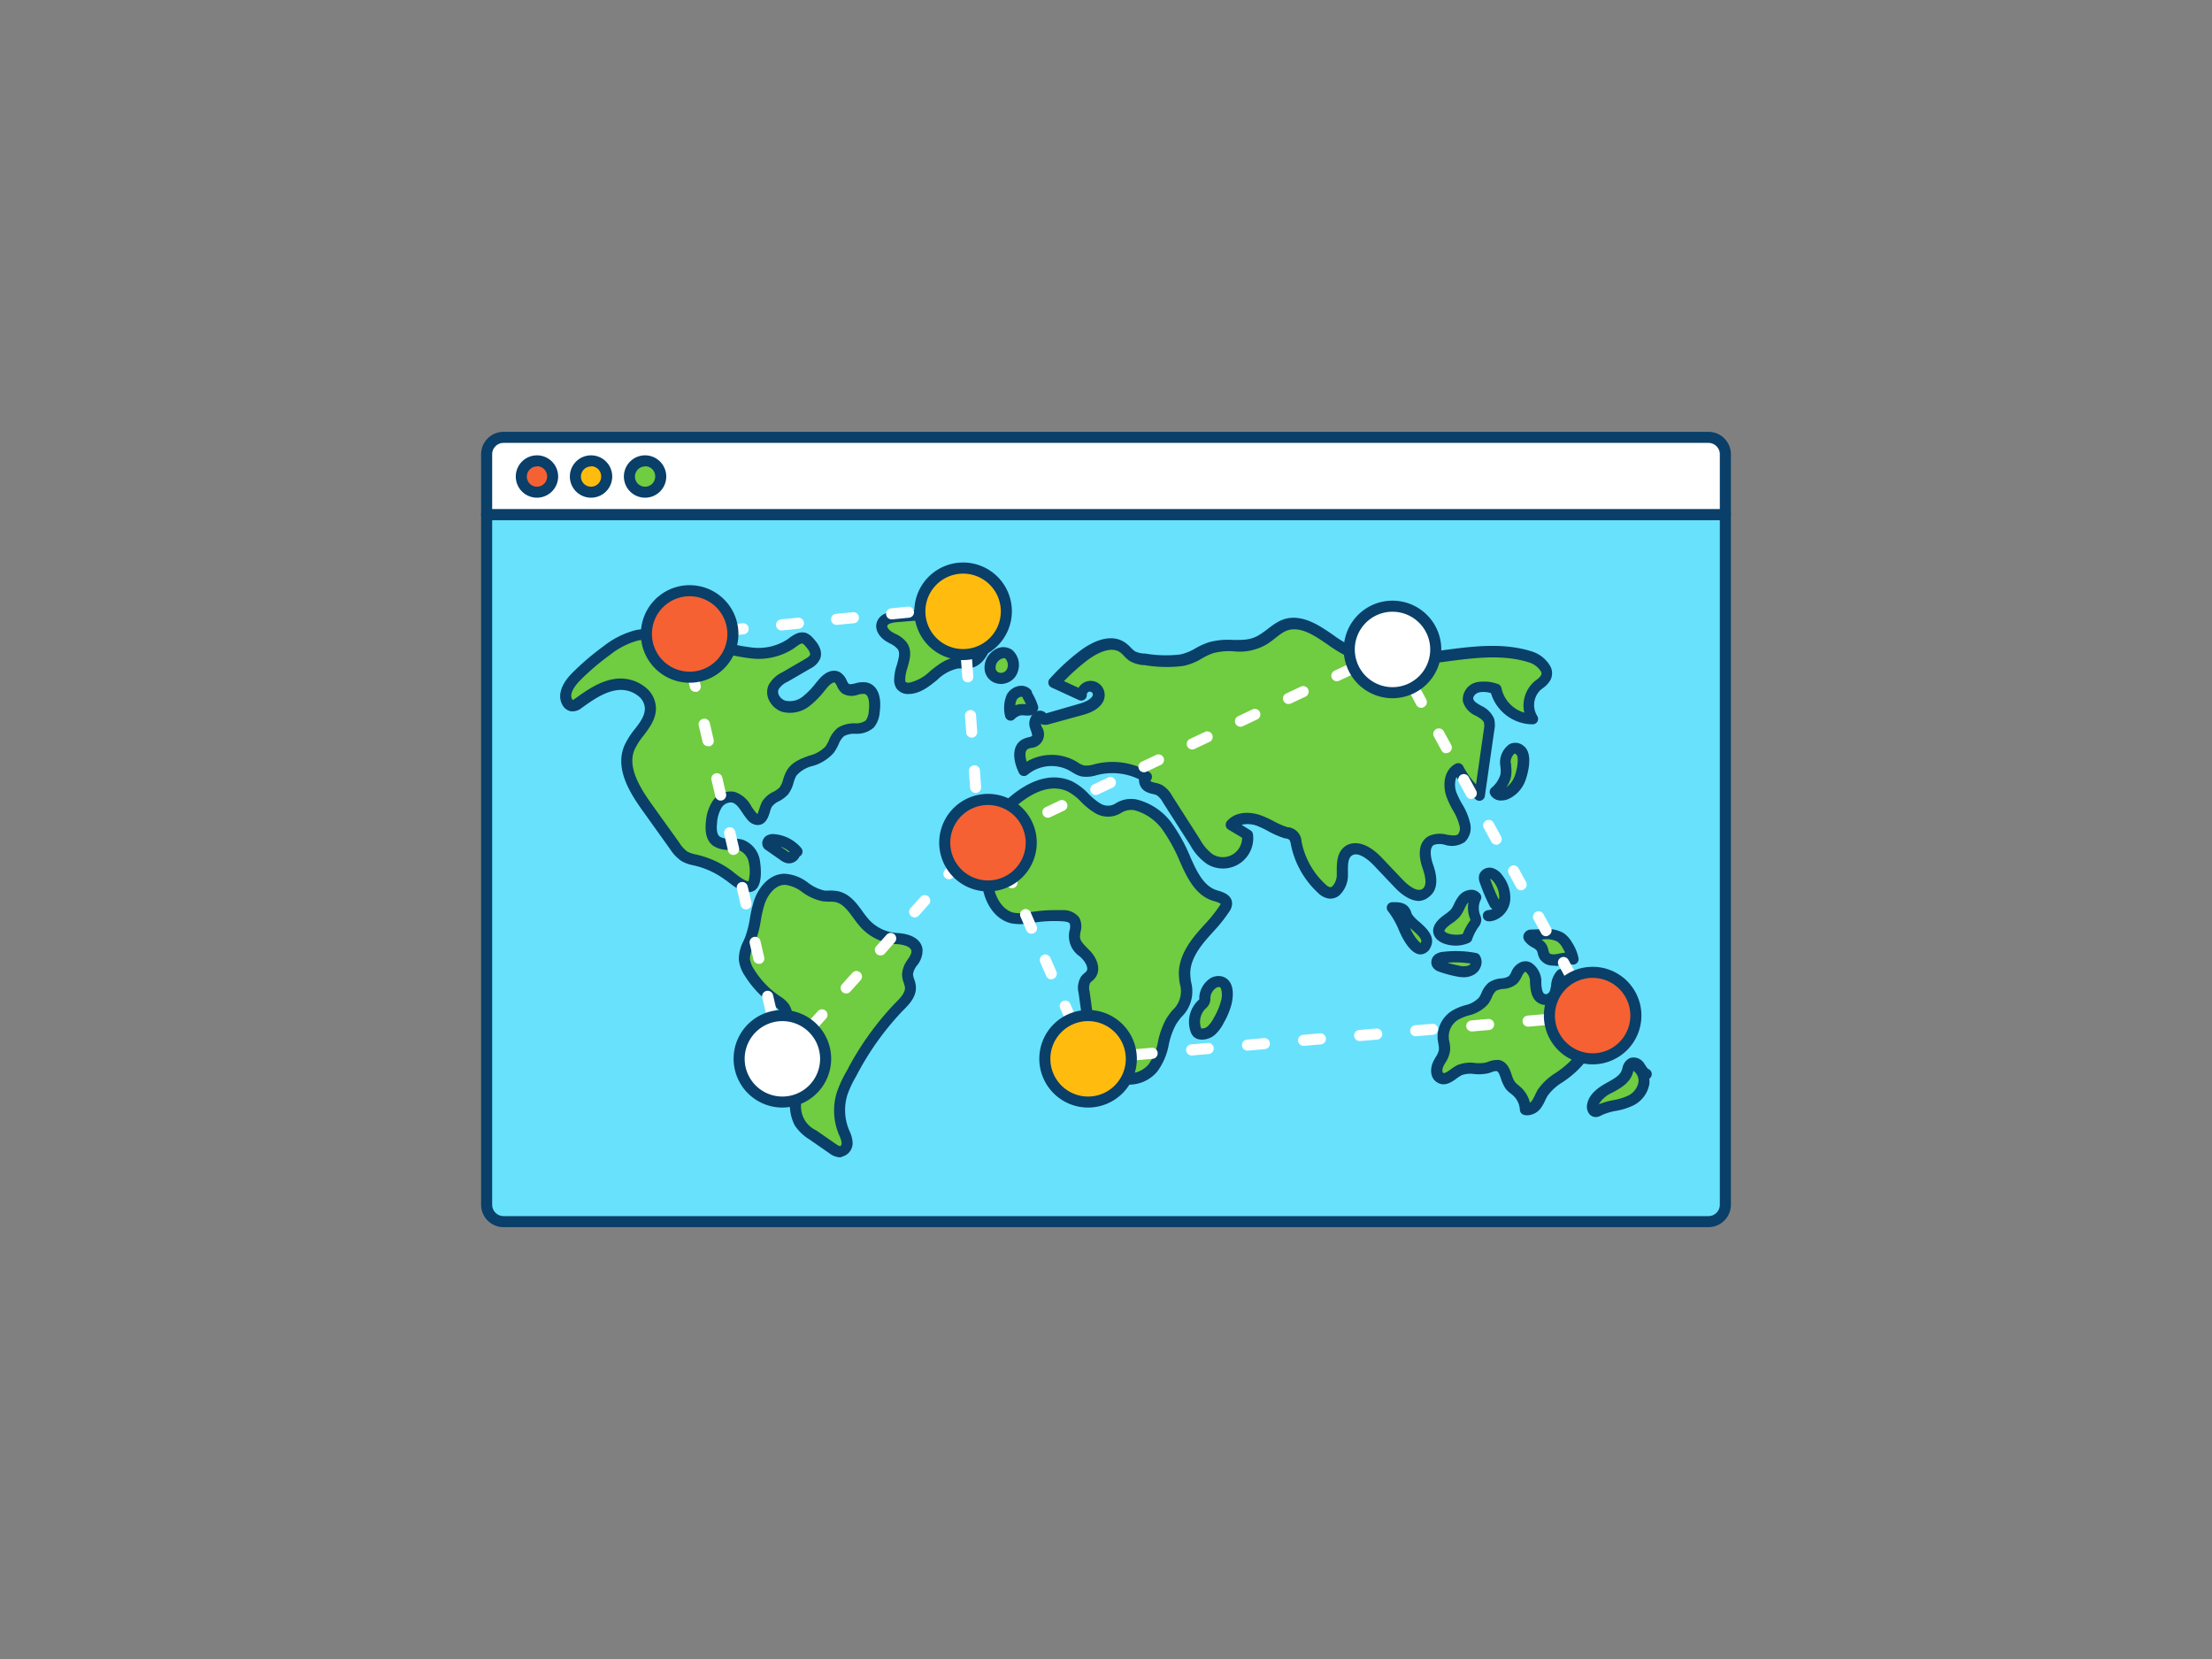 <svg xmlns="http://www.w3.org/2000/svg" viewBox="0 0 400 300"><rect x="0" y="0" width="400" height="300" fill="#808080" stroke="none"/><g id="_132_world_connection_outline" data-name="#132_world_connection_outline"><path d="M88,93.05H312a0,0,0,0,1,0,0v124.8a3.05,3.05,0,0,1-3.05,3.05H91.06A3.05,3.05,0,0,1,88,217.85V93.05A0,0,0,0,1,88,93.05Z" fill="#68e1fd"/><path d="M308.94,221.91H91.06A4.06,4.06,0,0,1,87,217.85V93.05a1,1,0,0,1,1-1H312a1,1,0,0,1,1,1v124.8A4.06,4.06,0,0,1,308.94,221.91ZM89,94.05v123.8a2.06,2.06,0,0,0,2.06,2.06H308.94a2.06,2.06,0,0,0,2.06-2.06V94.05Z" fill="#093f68"/><path d="M91.06,79.09H308.94A3.05,3.05,0,0,1,312,82.15v10.9a0,0,0,0,1,0,0H88a0,0,0,0,1,0,0V82.15A3.05,3.05,0,0,1,91.06,79.09Z" fill="#fff"/><path d="M312,94.05H88a1,1,0,0,1-1-1V82.15a4.06,4.06,0,0,1,4.06-4.06H308.94A4.06,4.06,0,0,1,313,82.15v10.9A1,1,0,0,1,312,94.05Zm-223-2H311v-9.9a2.06,2.06,0,0,0-2.06-2.06H91.06A2.06,2.06,0,0,0,89,82.15Z" fill="#093f68"/><path d="M162.32,169.78c1.47.1,3.29.58,3.53,2,.26,1.61-1.73,2.83-1.73,4.46a21.21,21.21,0,0,0,.51,2.2c.16,1.5-1.09,2.73-2.16,3.8a52.54,52.54,0,0,0-8.51,12,19.36,19.36,0,0,0-1.67,3.61,10.24,10.24,0,0,0,.28,6.82,6.58,6.58,0,0,1,.62,2,1.54,1.54,0,0,1-1,1.63,2.18,2.18,0,0,1-1.67-.57l-3.5-2.43a5.68,5.68,0,0,1-3.17-5.38l-1.45-15.49a4.69,4.69,0,0,0-.55-2.14,5.42,5.42,0,0,0-1.57-1.36,17,17,0,0,1-4.74-5,5.32,5.32,0,0,1-.94-2.51c-.07-1.3.66-2.5,1.13-3.72.8-2.07.86-4.36,1.56-6.47s2.39-4.19,4.61-4.21c2.59,0,4.48,2.68,7,3,.75.11,1.53,0,2.28.14,2.52.47,3.65,3.22,5.24,4.92A8.42,8.42,0,0,0,162.32,169.78Z" fill="#70cc40"/><path d="M151.92,209.29a3.51,3.51,0,0,1-2-.78l-3.5-2.43a8.52,8.52,0,0,1-2.74-2.63,8.38,8.38,0,0,1-.85-3.47l-1.45-15.5a4,4,0,0,0-.4-1.69,4.14,4.14,0,0,0-1.09-.94l-.2-.13a17.93,17.93,0,0,1-5-5.27,6.28,6.28,0,0,1-1.09-3,7.27,7.27,0,0,1,.84-3.27c.13-.29.25-.57.36-.85a18.62,18.62,0,0,0,.81-3.29,24.63,24.63,0,0,1,.73-3.15c.75-2.24,2.65-4.87,5.55-4.89a7.64,7.64,0,0,1,4.3,1.68,7.74,7.74,0,0,0,2.89,1.36,8.7,8.7,0,0,0,.93,0,7.48,7.48,0,0,1,1.39.09c2.2.41,3.46,2.15,4.57,3.68a17.86,17.86,0,0,0,1.22,1.55,7.52,7.52,0,0,0,5.19,2.37h0c2.55.16,4.17,1.2,4.44,2.86a4.26,4.26,0,0,1-1,3,3.35,3.35,0,0,0-.72,1.57,2.89,2.89,0,0,0,.21.89,5.85,5.85,0,0,1,.3,1.2c.2,2-1.26,3.43-2.44,4.6a51.17,51.17,0,0,0-8.35,11.77,18.3,18.3,0,0,0-1.6,3.41,9.4,9.4,0,0,0,.25,6.15l.15.35a5.65,5.65,0,0,1,.55,1.93,2.52,2.52,0,0,1-1.76,2.66A2.22,2.22,0,0,1,151.92,209.29Zm-10-49.28h0c-1.73,0-3.09,1.78-3.67,3.52a21.25,21.25,0,0,0-.66,2.88,20.2,20.2,0,0,1-.91,3.64c-.12.32-.26.63-.4.94a5.83,5.83,0,0,0-.68,2.37,4.59,4.59,0,0,0,.8,2,15.92,15.92,0,0,0,4.46,4.68l.19.13a5.65,5.65,0,0,1,1.65,1.5,5.48,5.48,0,0,1,.71,2.59l1.45,15.5a4.73,4.73,0,0,0,2.74,4.65l3.5,2.43c.16.11.66.46.86.42a.68.68,0,0,0,.23-.6,4.07,4.07,0,0,0-.39-1.27l-.16-.38a11.2,11.2,0,0,1-.31-7.49,20.72,20.72,0,0,1,1.76-3.8,53.39,53.39,0,0,1,8.67-12.2c.94-.93,2-2,1.88-3a5.12,5.12,0,0,0-.21-.78,4.61,4.61,0,0,1-.31-1.52,4.89,4.89,0,0,1,1-2.67c.41-.63.77-1.16.69-1.62-.13-.77-1.48-1.13-2.6-1.2h0a9.43,9.43,0,0,1-6.52-3,17.64,17.64,0,0,1-1.37-1.73c-1-1.35-1.91-2.63-3.32-2.89a5.82,5.82,0,0,0-1.05-.06,10,10,0,0,1-1.19-.07,9.31,9.31,0,0,1-3.69-1.66A6.33,6.33,0,0,0,141.94,160Z" fill="#093f68"/><path d="M136.42,155.88a3.91,3.91,0,0,0-2.4-3.08c-1.47-.47-3.28.24-4.49-.71-1-.76-1-2.18-.89-3.4a6.84,6.84,0,0,1,1-3.22,3,3,0,0,1,2.92-1.33c1.58.35,2.26,2.17,3.31,3.39a1.55,1.55,0,0,0,1,.64c1.17,0,1.18-1.74,1.75-2.76s2.2-1.41,3.05-2.4.82-2.25,1.45-3.26c1.44-2.31,5.18-2,6.86-4.14.8-1,1-2.51,2.09-3.25,1.51-1.05,3.92-.09,5.19-1.41a3.85,3.85,0,0,0,.81-2.25c.22-1.64.07-3.86-1.54-4.22-1.21-.28-2.62.79-3.63.07-.7-.49-.77-1.59-1.5-2-.89-.51-1.94.31-2.61,1.09a18.74,18.74,0,0,1-3,3.17,4.72,4.72,0,0,1-4.11.94,2.74,2.74,0,0,1-1.86-3.41,4.39,4.39,0,0,1,2-1.89l4.13-2.4a2.74,2.74,0,0,0,1.34-1.26c.36-1-.38-1.93-1.06-2.68a2.36,2.36,0,0,0-.86-.68c-.86-.32-1.71.41-2.44,1a10.56,10.56,0,0,1-7.31,1.65,48.13,48.13,0,0,1-7.46-1.68,57.92,57.92,0,0,0-8-1.5,15.25,15.25,0,0,0-5,0,15.11,15.11,0,0,0-5.48,2.77,45.82,45.82,0,0,0-5.51,4.71c-1.25,1.24-2.49,3.09-1.61,4.61a1.26,1.26,0,0,0,.79.64,1.77,1.77,0,0,0,1.23-.46c2.18-1.56,4.5-3.18,7.18-3.41s5.71,1.56,5.8,4.24-2.81,4.73-3.84,7.34c-1.41,3.59.94,7.45,3.18,10.58L122,153a6.58,6.58,0,0,0,1.77,1.87,8.07,8.07,0,0,0,2.21.72,15.86,15.86,0,0,1,5.59,2.59c.82.6,3,2.64,4.18,2.09S136.58,156.78,136.42,155.88Z" fill="#70cc40"/><path d="M135.33,161.32c-1.34,0-2.82-1.18-3.86-2L131,159a15.07,15.07,0,0,0-5.23-2.43l-.36-.09a6.94,6.94,0,0,1-2.14-.75,7.4,7.4,0,0,1-2.06-2.13l-5.07-7.09c-2.5-3.49-4.85-7.59-3.3-11.52a13.53,13.53,0,0,1,1.93-3.11c1-1.28,1.88-2.49,1.84-3.83a3,3,0,0,0-1.06-2.09,5.1,5.1,0,0,0-3.66-1.19c-2.45.21-4.7,1.81-6.68,3.23a2.63,2.63,0,0,1-2,.62,2.2,2.2,0,0,1-1.49-1.12c-.94-1.63-.3-3.75,1.77-5.82a47.81,47.81,0,0,1,5.63-4.81,15.84,15.84,0,0,1,5.86-2.93,16.12,16.12,0,0,1,5.32-.06,61.22,61.22,0,0,1,8.19,1.53c.56.14,1.12.3,1.67.45a33.28,33.28,0,0,0,5.64,1.21,9.66,9.66,0,0,0,6.61-1.46l.18-.14c.76-.57,1.91-1.43,3.21-1a3.31,3.31,0,0,1,1.24.94c.52.56,1.89,2.06,1.27,3.71a3.72,3.72,0,0,1-1.78,1.78l-4.12,2.39a3.61,3.61,0,0,0-1.64,1.41,1.33,1.33,0,0,0,.08,1,2,2,0,0,0,1.16,1,3.71,3.71,0,0,0,3.21-.79,13.9,13.9,0,0,0,2.34-2.43l.49-.58c1.26-1.5,2.71-2,3.87-1.31a3.15,3.15,0,0,1,1.18,1.44,2.15,2.15,0,0,0,.39.63c.2.13.6.05,1.19-.09a4.52,4.52,0,0,1,2.09-.15c1.84.42,2.71,2.41,2.31,5.33a4.79,4.79,0,0,1-1.08,2.82,4.68,4.68,0,0,1-3.35,1.12,3.94,3.94,0,0,0-2,.41,3.63,3.63,0,0,0-1,1.49,8.26,8.26,0,0,1-.9,1.56A8,8,0,0,1,147,138.5a5.57,5.57,0,0,0-3,1.78,5.81,5.81,0,0,0-.5,1.25,5.77,5.77,0,0,1-1,2.13,6.07,6.07,0,0,1-1.68,1.25,3.23,3.23,0,0,0-1.26,1,4.83,4.83,0,0,0-.34.92c-.28.91-.74,2.41-2.32,2.36a2.51,2.51,0,0,1-1.76-1,12.28,12.28,0,0,1-.92-1.26c-.6-.88-1.12-1.64-1.85-1.81a2,2,0,0,0-1.88.93,6,6,0,0,0-.82,2.76c-.14,1.28,0,2.12.51,2.5a3.14,3.14,0,0,0,1.92.32,6.88,6.88,0,0,1,2.26.23,4.82,4.82,0,0,1,3.07,3.85h0c0,.18.81,4.47-1.19,5.43A1.94,1.94,0,0,1,135.33,161.32ZM112.26,122.7a7.12,7.12,0,0,1,4.61,1.72,4.93,4.93,0,0,1,1.74,3.51c.07,2-1.11,3.6-2.24,5.1a11.61,11.61,0,0,0-1.67,2.64c-1.2,3,.88,6.57,3.06,9.63l5.08,7.08A5.62,5.62,0,0,0,124.3,154a6,6,0,0,0,1.56.52l.38.09a17,17,0,0,1,5.94,2.75c.14.11.33.25.53.42,1.75,1.39,2.41,1.62,2.65,1.57a7.27,7.27,0,0,0,.07-3.26h0a2.94,2.94,0,0,0-1.71-2.31,5.53,5.53,0,0,0-1.63-.13,4.71,4.71,0,0,1-3.18-.75c-1.07-.84-1.48-2.24-1.26-4.28a7.91,7.91,0,0,1,1.17-3.69,3.93,3.93,0,0,1,4-1.74,5.29,5.29,0,0,1,3.06,2.64,11.22,11.22,0,0,0,.79,1.08c.22.26.33.29.33.29s.22-.63.32-.95a7.58,7.58,0,0,1,.5-1.3,4.8,4.8,0,0,1,2-1.75,4.46,4.46,0,0,0,1.16-.81,4.35,4.35,0,0,0,.64-1.44,7.42,7.42,0,0,1,.71-1.7c.93-1.49,2.56-2.08,4-2.6a6.21,6.21,0,0,0,2.92-1.63,6.52,6.52,0,0,0,.66-1.18,5.31,5.31,0,0,1,1.65-2.27,5.66,5.66,0,0,1,3-.77,3.12,3.12,0,0,0,2-.51,3.19,3.19,0,0,0,.54-1.7c.14-1.06.14-2.9-.77-3.11a3.21,3.21,0,0,0-1.19.15,3.25,3.25,0,0,1-2.8-.23,3.37,3.37,0,0,1-1-1.36,1.77,1.77,0,0,0-.4-.61c-.19-.11-.77.21-1.33.87l-.47.57a16.35,16.35,0,0,1-2.7,2.76,5.69,5.69,0,0,1-5,1.09,4.09,4.09,0,0,1-2.38-2.11,3.29,3.29,0,0,1-.11-2.64,5.42,5.42,0,0,1,2.48-2.38l4.12-2.39c.32-.19.81-.47.92-.76s-.17-.88-.87-1.64a1.76,1.76,0,0,0-.47-.42c-.27-.1-.87.35-1.31.67l-.19.15a11.65,11.65,0,0,1-8,1.84,35.68,35.68,0,0,1-6-1.27L128,117.3a57.53,57.53,0,0,0-7.92-1.48,14.26,14.26,0,0,0-4.67,0,14,14,0,0,0-5.1,2.6,44.72,44.72,0,0,0-5.4,4.61c-.5.5-2.11,2.25-1.45,3.4a.47.47,0,0,0,.14.16s.19-.11.44-.29c2.19-1.57,4.68-3.34,7.67-3.59A4.89,4.89,0,0,1,112.26,122.7Z" fill="#093f68"/><path d="M144.12,154a6.18,6.18,0,0,0-4.09-2.15,1.39,1.39,0,0,0-.9.14.57.57,0,0,0-.2.79l2.75,1.92a2.15,2.15,0,0,0,.84.42,1.14,1.14,0,0,0,1.25-1.27" fill="#70cc40"/><path d="M142.68,156.1a1.84,1.84,0,0,1-.33,0,3.05,3.05,0,0,1-1.24-.59l-2.75-1.92a1.21,1.21,0,0,1-.2-.19,1.41,1.41,0,0,1-.3-1.14,1.66,1.66,0,0,1,.74-1.13,2.38,2.38,0,0,1,1.52-.28,7.13,7.13,0,0,1,4.77,2.5,1,1,0,0,1-.12,1.4.94.94,0,0,1-.18.12,2.17,2.17,0,0,1-1.91,1.26Zm-1.5-3,1.08.75a2,2,0,0,0,.43.26.24.24,0,0,0,.08-.09A5.16,5.16,0,0,0,141.18,153.09Z" fill="#093f68"/><path d="M178.71,115.73c-.77,1.51-1.37,3.4-3,4a12.27,12.27,0,0,1-2.65.2c-3.24.36-5.23,4.22-8.47,4.59A1.76,1.76,0,0,1,163,124a1.62,1.62,0,0,1-.29-1c-.09-2.12,1.67-4.42.47-6.17a6.58,6.58,0,0,0-2.33-1.63c-.82-.49-1.6-1.39-1.33-2.31s1.56-1.25,2.59-1.33l12.08-1c1.7-.14,4.37-.45,5.87.61C182.17,112.65,179.59,114,178.71,115.73Z" fill="#70cc40"/><path d="M164.28,125.5a2.57,2.57,0,0,1-2.1-.92,2.67,2.67,0,0,1-.49-1.52,8.76,8.76,0,0,1,.5-2.85c.38-1.33.58-2.18.15-2.81a3.72,3.72,0,0,0-1.34-1l-.68-.38c-1.1-.66-2.23-2-1.77-3.46.54-1.79,2.74-2,3.46-2l12.39-1c1.9-.17,4.51-.39,6.21.81a2.65,2.65,0,0,1,1.24,1.8,3.87,3.87,0,0,1-1.33,2.83,7.85,7.85,0,0,0-.92,1.23h0l-.39.81c-.67,1.43-1.43,3-3.15,3.63a6.08,6.08,0,0,1-2,.22,6.47,6.47,0,0,0-.88,0,7.73,7.73,0,0,0-3.73,2.08c-1.39,1.12-2.83,2.29-4.73,2.51Zm12.47-14.11c-.76,0-1.54.07-2.18.12l-12.4,1c-1,.09-1.61.32-1.71.63s.31.82.88,1.16c.19.12.39.22.59.33a5.16,5.16,0,0,1,2.06,1.59c1,1.46.53,3.07.12,4.49a7.37,7.37,0,0,0-.42,2.21.82.82,0,0,0,.08.4,1,1,0,0,0,.74.11,7.81,7.81,0,0,0,3.7-2.08c1.41-1.13,2.86-2.3,4.77-2.51a10.29,10.29,0,0,1,1.11,0,4.22,4.22,0,0,0,1.33-.12c.91-.31,1.43-1.41,2-2.58q.21-.45.42-.87h0a8.54,8.54,0,0,1,1.18-1.62c.33-.39.89-1,.86-1.28,0,0-.1-.2-.4-.41A4.85,4.85,0,0,0,176.75,111.39Z" fill="#093f68"/><path d="M180.12,148a5.93,5.93,0,0,0-1.33,2,7,7,0,0,0-.13,2.38c.1,2.61-.37,5.24,0,7.82s2,5.26,4.52,5.82a11.17,11.17,0,0,0,3.86-.19,25.14,25.14,0,0,1,5.13-.22,2.54,2.54,0,0,1,2.13.9c.53.86-.08,2,0,3,.08,1.32,1.23,2.27,2.13,3.23s1.64,2.48.83,3.52c-.27.36-.7.6-1,1a3,3,0,0,0-.26,2.23l.64,4.65a6.17,6.17,0,0,0,.5,1.94c.28.55.72,1,1,1.56a12.14,12.14,0,0,1,.61,3.14,5.55,5.55,0,0,0,9.68,2.45c1.94-2.31,1.73-5.79,3.28-8.38.88-1.48,2.35-2.68,2.71-4.37.29-1.38-.21-2.79-.25-4.19-.07-2.38,1.2-4.6,2.7-6.45a58,58,0,0,0,4.54-5.51,1.7,1.7,0,0,0,.32-.82c0-.94-1.22-1.24-2.11-1.52-2.55-.79-4-3.44-5-5.87a33.82,33.82,0,0,0-3.44-6.45,10.16,10.16,0,0,0-5.87-4.1c-2.8-.57-3.73,2.29-6.72.65-1.89-1-3.13-3.1-5.12-4C188.36,139.91,183.19,144.51,180.12,148Z" fill="#70cc40"/><path d="M204.16,196.14a6.13,6.13,0,0,1-1.54-.19,6.68,6.68,0,0,1-4.81-5c-.08-.39-.12-.8-.17-1.21a3.47,3.47,0,0,0-.78-2.34,6.34,6.34,0,0,1-.57-.9,6.79,6.79,0,0,1-.6-2.26l-.64-4.64a3.92,3.92,0,0,1,.44-3,4.08,4.08,0,0,1,.65-.66,2.55,2.55,0,0,0,.33-.32c.39-.5-.1-1.52-.77-2.23l-.41-.42a4.41,4.41,0,0,1-1.85-4.82,2.11,2.11,0,0,0,0-1.14c-.14-.23-.59-.36-1.34-.41a23.93,23.93,0,0,0-4.93.21l-.55.08a10,10,0,0,1-3.66.1c-3.27-.72-4.9-4-5.3-6.65a24.5,24.5,0,0,1-.09-4.91c.05-1,.1-2,.06-3v-.31a7,7,0,0,1,.19-2.41,6.82,6.82,0,0,1,1.52-2.36h0c5.18-5.89,10.19-8,14.51-6.07a10.87,10.87,0,0,1,3,2.28,11,11,0,0,0,2.15,1.75,2.57,2.57,0,0,0,2.86-.11,5.25,5.25,0,0,1,3.58-.65A11.15,11.15,0,0,1,212,149a31.64,31.64,0,0,1,3.34,6.18l.21.46c1.07,2.39,2.35,4.68,4.43,5.32l.19.06c1,.3,2.66.81,2.63,2.43a2.6,2.6,0,0,1-.47,1.34,27.8,27.8,0,0,1-3,3.76c-.55.61-1.1,1.22-1.61,1.85-1.72,2.12-2.54,4-2.48,5.79a10.93,10.93,0,0,0,.16,1.44,6.44,6.44,0,0,1-1.77,6.29,11.84,11.84,0,0,0-1,1.38,13.55,13.55,0,0,0-1.27,3.55,11.75,11.75,0,0,1-2.11,4.95A6.67,6.67,0,0,1,204.16,196.14Zm-13.48-31.56c.52,0,1,0,1.57,0a3.56,3.56,0,0,1,2.93,1.38,3.44,3.44,0,0,1,.22,2.53,4,4,0,0,0-.1.92c0,.74.71,1.42,1.42,2.14l.44.45c1.26,1.34,2,3.35.89,4.83a3.9,3.9,0,0,1-.61.61,2,2,0,0,0-.33.32,2.34,2.34,0,0,0-.08,1.5l.64,4.65a5.49,5.49,0,0,0,.4,1.63,4.92,4.92,0,0,0,.42.63,6.75,6.75,0,0,1,.58.93,6.64,6.64,0,0,1,.56,2.37c0,.34.07.68.14,1a4.55,4.55,0,0,0,7.93,2,10.15,10.15,0,0,0,1.71-4.15,14.78,14.78,0,0,1,1.48-4.09A15.68,15.68,0,0,1,212,182.7a4.6,4.6,0,0,0,1.36-4.76,12.89,12.89,0,0,1-.18-1.68c-.07-2.27.89-4.6,2.92-7.1.54-.66,1.11-1.3,1.68-1.93a24.88,24.88,0,0,0,2.79-3.48,1.09,1.09,0,0,0,.17-.32,4.8,4.8,0,0,0-1.21-.48l-.2-.06c-2.83-.87-4.4-3.6-5.66-6.41l-.21-.46a30.76,30.76,0,0,0-3.12-5.8,9.16,9.16,0,0,0-5.28-3.72,3.36,3.36,0,0,0-2.31.49,4.5,4.5,0,0,1-4.68.06,12.39,12.39,0,0,1-2.57-2.05,9.49,9.49,0,0,0-2.48-1.91c-4.33-1.92-9,2-12.18,5.57h0a5.14,5.14,0,0,0-1.12,1.65,5,5,0,0,0-.1,1.71v.33c0,1.08,0,2.15-.06,3.19a22.62,22.62,0,0,0,.07,4.52c.33,2.15,1.61,4.53,3.74,5a8,8,0,0,0,2.94-.12l.56-.08A26.45,26.45,0,0,1,190.68,164.58Z" fill="#093f68"/><path d="M217.88,180.26a2.46,2.46,0,0,1-.08.82,2,2,0,0,1-.55.66,4.34,4.34,0,0,0-.95,4.62,1,1,0,0,0,.21.36,1,1,0,0,0,.49.24,2.44,2.44,0,0,0,2.08-.65,6.52,6.52,0,0,0,1.33-1.82,13.18,13.18,0,0,0,1.32-3.12c.29-1.17.53-3.51-1-3.85S217.92,179,217.88,180.26Z" fill="#70cc40"/><path d="M217.39,188a3.05,3.05,0,0,1-.6-.06,1.94,1.94,0,0,1-1-.53,2.17,2.17,0,0,1-.42-.67,5.38,5.38,0,0,1,1.18-5.72l.11-.1a1.33,1.33,0,0,0,.21-.22,1.63,1.63,0,0,0,0-.25v-.22h0a4.44,4.44,0,0,1,1.65-3.07,2.81,2.81,0,0,1,2.36-.61,2.35,2.35,0,0,1,1.54,1.08c.81,1.28.46,3.21.27,4a13.77,13.77,0,0,1-1.42,3.37,7.38,7.38,0,0,1-1.54,2.09A3.63,3.63,0,0,1,217.39,188Zm1.49-7.7v.15a2.48,2.48,0,0,1-.16,1,2.61,2.61,0,0,1-.68.91l-.09.08a3.38,3.38,0,0,0-.73,3.53,1.48,1.48,0,0,0,1.21-.42,5.76,5.76,0,0,0,1.1-1.55,12.18,12.18,0,0,0,1.23-2.87,3.86,3.86,0,0,0,0-2.45.38.38,0,0,0-.27-.19,1,1,0,0,0-.71.24A2.42,2.42,0,0,0,218.88,180.3Z" fill="#093f68"/><path d="M206.88,119.22a5.11,5.11,0,0,1-2.08-.56,21.14,21.14,0,0,1-1.66-1.48c-2.1-1.6-5.11-.21-7.2,1.39a39.39,39.39,0,0,0-5.28,4.89l4.94,2.28a1.55,1.55,0,0,1,3.06-.43c.32,1.51-1.52,2.49-3,2.92l-6.37,1.85c-.37.11-1,0-.82-.38-.67-.56-1.46.68-1.23,1.53s.78,1.79.26,2.49-1.37.54-2,.88c-1.59.8-1.05,3.17-.27,4.77a7.8,7.8,0,0,1,8.74-.84,7.42,7.42,0,0,0,1.82.92,6.14,6.14,0,0,0,2.77-.31,12.07,12.07,0,0,1,8.79,1.4c-.61.36-.28,1.37.34,1.71s1.37.34,2,.66a4.31,4.31,0,0,1,1.49,1.62l5,7.83a9.13,9.13,0,0,0,2.65,3,4.49,4.49,0,0,0,6.8-4.4l-2.93-1.81c1.17-1.38,3.33-1.38,5-.77s3.21,1.69,4.94,2.18a2.89,2.89,0,0,1,1.25.55,2.6,2.6,0,0,1,.54,1.37,15.26,15.26,0,0,0,4.6,8.2,2.78,2.78,0,0,0,1.26.76c1.51.31,2.45-1.64,2.48-3.18s-.16-3.37,1.05-4.33c1.63-1.29,3.92.31,5.35,1.82l3.8,4c1.32,1.39,3.39,2.87,4.93,1.73,1.38-1,.91-3.15.36-4.78s-.85-3.85.65-4.68,4,.78,5.38-.42a2.61,2.61,0,0,0,.61-2.49c-.35-1.85-1.62-3.38-2.33-5.12s-.6-4.17,1.07-5a16.42,16.42,0,0,0,3.93,4.91L269.24,132a3.53,3.53,0,0,0,0-1.65c-.59-1.71-3.43-1.9-3.77-3.67a2.22,2.22,0,0,1,1.8-2.34,6.38,6.38,0,0,1,3.2.3,6.92,6.92,0,0,0,6.7,5.45,4.76,4.76,0,0,1,.79-6c.55-.49,1.25-.87,1.57-1.53.78-1.63-1.18-3.22-2.9-3.76-10.55-3.3-22.75,3.67-32.75-1-3-1.44-6.07-4.73-9.57-5-2.62-.16-3.79,1.56-5.8,2.84-3.25,2.08-6.09.48-9.48,1.5-1.9.57-3.27,1.89-5.33,2.24A23.86,23.86,0,0,1,206.88,119.22Z" fill="#70cc40"/><path d="M256.62,162.92c-1.34,0-2.88-.83-4.41-2.45l-3.8-4c-1.23-1.29-3-2.52-4-1.72-.67.52-.67,1.68-.66,2.9,0,.22,0,.45,0,.66a5,5,0,0,1-1.57,3.61,2.5,2.5,0,0,1-2.11.53,3.62,3.62,0,0,1-1.74-1,16.23,16.23,0,0,1-4.9-8.74,2.16,2.16,0,0,0-.27-.85,1.89,1.89,0,0,0-.64-.25l-.17,0a16.38,16.38,0,0,1-2.93-1.26,18.88,18.88,0,0,0-2.07-1,4.85,4.85,0,0,0-2.83-.2l1.6,1a1,1,0,0,1,.46.72,5.48,5.48,0,0,1-8.31,5.37,9.84,9.84,0,0,1-3-3.35l-5-7.82a3.55,3.55,0,0,0-1.1-1.27,3.61,3.61,0,0,0-.74-.23,4.53,4.53,0,0,1-1.29-.45,2.36,2.36,0,0,1-1.17-2,1.34,1.34,0,0,1,0-.2,11,11,0,0,0-7.26-.84l-.43.1a5.87,5.87,0,0,1-2.79.21,5.94,5.94,0,0,1-1.68-.79l-.4-.24a6.79,6.79,0,0,0-7.6.73,1,1,0,0,1-.86.22,1,1,0,0,1-.69-.54c-1.36-2.8-1.08-5.2.71-6.1a4.9,4.9,0,0,1,1-.35,1.76,1.76,0,0,0,.65-.23c.09-.12-.1-.69-.21-1s-.15-.44-.21-.65a2.55,2.55,0,0,1,1-2.67,1.52,1.52,0,0,1,1.85.12,1.14,1.14,0,0,1,.11.11l6.15-1.78c1.25-.36,2.44-1.08,2.3-1.75a.55.55,0,0,0-1.08.15,1,1,0,0,1-.43.89,1,1,0,0,1-1,.09l-4.95-2.28a1,1,0,0,1-.56-.71,1,1,0,0,1,.24-.87,39.48,39.48,0,0,1,5.41-5c1.54-1.18,5.42-3.67,8.41-1.4a6.81,6.81,0,0,1,.83.76,4.52,4.52,0,0,0,.75.67,4.28,4.28,0,0,0,1.68.41h0l.16,0a22.25,22.25,0,0,0,6.35.17,9.35,9.35,0,0,0,2.75-1.11,12.91,12.91,0,0,1,2.46-1.11,13.26,13.26,0,0,1,4.33-.41c1.75,0,3.26.08,4.9-1,.5-.32,1-.68,1.4-1,1.33-1,2.7-2.12,5-2,2.54.16,4.72,1.66,6.84,3.12a23.64,23.64,0,0,0,3.1,1.92c5.05,2.39,10.69,1.63,16.67.83,5.31-.7,10.79-1.44,16,.17a5.87,5.87,0,0,1,3.53,2.82,2.72,2.72,0,0,1,0,2.33,4.41,4.41,0,0,1-1.38,1.51l-.43.34a3.76,3.76,0,0,0-.62,4.69,1,1,0,0,1,.06,1,1,1,0,0,1-.87.53,7.93,7.93,0,0,1-7.55-5.64,4.47,4.47,0,0,0-2.13-.14c-.63.15-1.15.73-1.06,1.18s.59.76,1.4,1.23a4.6,4.6,0,0,1,2.34,2.3,4.39,4.39,0,0,1,.06,2.12l-1.71,11.92a1,1,0,0,1-1.64.62,17.71,17.71,0,0,1-3.5-4.07,4,4,0,0,0,.08,3,15,15,0,0,0,.92,1.84,11.4,11.4,0,0,1,1.46,3.47,3.54,3.54,0,0,1-.94,3.44,4.17,4.17,0,0,1-3.58.53,3.34,3.34,0,0,0-2,0c-.86.47-.64,2.17-.19,3.48.37,1.06,1.48,4.3-.71,5.91A3.06,3.06,0,0,1,256.62,162.92Zm-11.48-10.44c1.44,0,3.09.9,4.72,2.61l3.8,4c.39.42,2.44,2.47,3.61,1.62.66-.49.66-1.72,0-3.66-1-2.81-.56-5,1.12-5.87a4.92,4.92,0,0,1,3.26-.24c1,.16,1.59.23,2-.07a1.73,1.73,0,0,0,.28-1.54,10.24,10.24,0,0,0-1.24-2.88,18,18,0,0,1-1-2.06c-.89-2.2-.66-5.16,1.55-6.28a1,1,0,0,1,1.34.43,15.16,15.16,0,0,0,2.33,3.3l1.43-10a2.78,2.78,0,0,0,0-1.18c-.16-.47-.78-.83-1.44-1.22a4.05,4.05,0,0,1-2.36-2.59,3.19,3.19,0,0,1,2.54-3.49,7.4,7.4,0,0,1,3.7.3,1,1,0,0,1,.73.78,5.92,5.92,0,0,0,4.13,4.43,5.8,5.8,0,0,1,1.71-5.53c.16-.14.34-.28.52-.42a2.74,2.74,0,0,0,.8-.8.7.7,0,0,0,0-.66,3.91,3.91,0,0,0-2.29-1.71c-4.73-1.48-10-.77-15.09-.09-6,.8-12.2,1.63-17.78-1a25.74,25.74,0,0,1-3.39-2.08c-1.89-1.3-3.84-2.65-5.82-2.77-1.54-.1-2.43.59-3.65,1.55a16.34,16.34,0,0,1-1.55,1.13,9.68,9.68,0,0,1-6,1.29,11.4,11.4,0,0,0-3.71.33,11.23,11.23,0,0,0-2.1,1,10.62,10.62,0,0,1-3.35,1.32,24,24,0,0,1-6.93-.15l-.16,0a6,6,0,0,1-2.48-.7,5.58,5.58,0,0,1-1.14-1,5.24,5.24,0,0,0-.61-.57c-1.94-1.48-5.07.69-6,1.39a38.65,38.65,0,0,0-4.22,3.77l2.64,1.21a2.53,2.53,0,0,1,4.66.75c.38,1.76-1,3.33-3.69,4.1L189.57,131a2,2,0,0,1-1.37-.1v0c.05.17.11.34.17.51a2.46,2.46,0,0,1-1.86,3.83,2.89,2.89,0,0,0-.6.18c-.62.31-.55,1.34-.26,2.32a8.9,8.9,0,0,1,8.78-.15l.46.27a4,4,0,0,0,1.09.55,4.12,4.12,0,0,0,1.85-.2l.47-.11a13,13,0,0,1,9.53,1.52,1,1,0,0,1,.48.86,1,1,0,0,1-.29.69.34.34,0,0,0,.12.14,3,3,0,0,0,.77.24,5.28,5.28,0,0,1,1.2.4,5.14,5.14,0,0,1,1.87,2l5,7.82a8.4,8.4,0,0,0,2.32,2.72,3.49,3.49,0,0,0,5.31-3L222.12,150a1,1,0,0,1-.46-.7,1,1,0,0,1,.22-.8c1.57-1.85,4.27-1.73,6.12-1.06a19.51,19.51,0,0,1,2.31,1.05,13.86,13.86,0,0,0,2.57,1.11l.14,0a2.71,2.71,0,0,1,2.34,2.58,14.19,14.19,0,0,0,4.31,7.72,2,2,0,0,0,.77.52.53.53,0,0,0,.47-.13,3,3,0,0,0,.82-2.09c0-.2,0-.41,0-.62,0-1.49,0-3.34,1.41-4.47A3.12,3.12,0,0,1,245.14,152.48Z" fill="#093f68"/><path d="M277.63,177.27c-.13-1.28-1.12-2.84-2.31-2.36-.91.37-1,1.65-1.74,2.32-.95.91-2.63.45-3.69,1.23-.81.6-1,1.74-1.61,2.55-1.18,1.6-3.57,1.59-5.24,2.68a4.57,4.57,0,0,0-2,4.21,9.09,9.09,0,0,1,.21,2.07,8.72,8.72,0,0,1-1.13,2.47c-.38.83-.41,2,.38,2.46,1.13.65,2.27-.79,3.44-1.37,1.51-.75,3.37,0,5-.42a4.42,4.42,0,0,1,2-.4c1.43.31,1.37,2.41,2.25,3.58a9.82,9.82,0,0,0,1.2,1.12,4.68,4.68,0,0,1,1.5,3.23,2,2,0,0,0,2-.95c.45-.63.7-1.39,1.11-2.05.93-1.53,2.6-2.42,4-3.5a15.84,15.84,0,0,0,3.86-4.18,2.9,2.9,0,0,0,.59-2.31c-.22-.69-.87-1.13-1.34-1.68-1.19-1.36-1.23-3.34-1.41-5.14s-.75-3.83-2.4-4.57c-.82.74-.74,2-1,3.09a1.76,1.76,0,0,1-2.56,1.23C277.69,180,277.73,178.24,277.63,177.27Z" fill="#70cc40"/><path d="M276.16,201.68a2.15,2.15,0,0,1-.56-.07,1,1,0,0,1-.76-.93,3.74,3.74,0,0,0-1.18-2.54l-.37-.32a5.44,5.44,0,0,1-1-.92,7,7,0,0,1-.87-1.84c-.28-.81-.47-1.3-.79-1.37a2,2,0,0,0-.88.19l-.61.2a8.32,8.32,0,0,1-2.57.14,4.6,4.6,0,0,0-2.25.21,6.69,6.69,0,0,0-.9.58c-.9.65-2.13,1.54-3.48.76s-1.37-2.49-.78-3.75a8.3,8.3,0,0,1,.47-.88,3.69,3.69,0,0,0,.57-1.3,3.74,3.74,0,0,0-.1-1.06c0-.26-.09-.52-.12-.77a5.59,5.59,0,0,1,2.47-5.16,10.26,10.26,0,0,1,2.44-1.06,4.92,4.92,0,0,0,2.54-1.38,5.11,5.11,0,0,0,.48-.88,4.53,4.53,0,0,1,1.34-1.87,4.65,4.65,0,0,1,2.24-.74,2.77,2.77,0,0,0,1.36-.41,2.91,2.91,0,0,0,.47-.78A3.2,3.2,0,0,1,275,174a2.16,2.16,0,0,1,2,.17,4.15,4.15,0,0,1,1.72,3h0c0,.15,0,.33,0,.51,0,.63.13,1.8.52,2a.55.55,0,0,0,.51.06,1,1,0,0,0,.56-.69,8.06,8.06,0,0,0,.18-.88,4.28,4.28,0,0,1,1.16-2.69,1,1,0,0,1,1.08-.17c1.7.76,2.71,2.57,3,5.38l.06.63c.14,1.54.27,3,1.1,4,.12.14.26.27.39.4a4.09,4.09,0,0,1,1.15,1.64,3.79,3.79,0,0,1-.7,3.13,16.72,16.72,0,0,1-4.1,4.45c-.34.26-.7.51-1.06.76a9.06,9.06,0,0,0-2.72,2.46,8.73,8.73,0,0,0-.42.8,7.89,7.89,0,0,1-.73,1.32A3.16,3.16,0,0,1,276.16,201.68Zm-5.58-10a2.35,2.35,0,0,1,.52,0c1.45.31,1.92,1.68,2.26,2.67a5,5,0,0,0,.58,1.29,3.93,3.93,0,0,0,.62.59l.46.39a5.74,5.74,0,0,1,1.65,2.79,1.34,1.34,0,0,0,.35-.36,7.13,7.13,0,0,0,.55-1,10.06,10.06,0,0,1,.51-1,10.84,10.84,0,0,1,3.28-3.06c.34-.24.68-.47,1-.72a14.66,14.66,0,0,0,3.61-3.92c.43-.67.58-1.15.48-1.47a2.41,2.41,0,0,0-.64-.8c-.17-.17-.34-.34-.5-.52-1.26-1.46-1.43-3.39-1.58-5.09l-.06-.61a5.93,5.93,0,0,0-1.1-3.22,7.55,7.55,0,0,0-.17.83,9,9,0,0,1-.22,1.08,3,3,0,0,1-1.75,2,2.5,2.5,0,0,1-2.28-.21c-1.28-.77-1.4-2.48-1.48-3.61,0-.16,0-.31,0-.45h0a2.25,2.25,0,0,0-.76-1.51c-.1-.06-.14,0-.18,0s-.36.43-.54.78a4.34,4.34,0,0,1-.89,1.34,4.22,4.22,0,0,1-2.45.94,3,3,0,0,0-1.34.37,3,3,0,0,0-.71,1.11,7.21,7.21,0,0,1-.68,1.23,6.66,6.66,0,0,1-3.52,2.08,8.54,8.54,0,0,0-2,.83A3.57,3.57,0,0,0,262,187.8c0,.21.06.41.1.62a5.3,5.3,0,0,1,.11,1.67,5.37,5.37,0,0,1-.82,2.06,7,7,0,0,0-.39.71c-.23.5-.21,1.07,0,1.17s.7-.2,1.32-.64a8.38,8.38,0,0,1,1.17-.76,6.31,6.31,0,0,1,3.25-.41,6.46,6.46,0,0,0,1.94-.07l.47-.16A4.42,4.42,0,0,1,270.58,191.68Z" fill="#093f68"/><path d="M281.28,173.59a2,2,0,0,1-2-.72c-.26-.43-.25-1-.48-1.45-.46-.87-1.67-1.06-2.25-1.85a.42.42,0,0,1-.1-.3c0-.2.3-.26.51-.27l2-.08a5.37,5.37,0,0,1,3.18.52,4.31,4.31,0,0,1,1.34,1.53,6.82,6.82,0,0,1,1,2.36A9.19,9.19,0,0,0,281.28,173.59Z" fill="#70cc40"/><path d="M280.92,174.61a2.78,2.78,0,0,1-2.47-1.22,3.36,3.36,0,0,1-.38-1,3.07,3.07,0,0,0-.14-.45,2.14,2.14,0,0,0-.79-.61,4.32,4.32,0,0,1-1.38-1.12,1.36,1.36,0,0,1-.28-1,1.39,1.39,0,0,1,1.45-1.11l2-.08a6.43,6.43,0,0,1,3.76.67,5.31,5.31,0,0,1,1.66,1.87,7.8,7.8,0,0,1,1.1,2.73,1,1,0,0,1-.31.88,1,1,0,0,1-.89.24,4.38,4.38,0,0,0-1.82.11c-.34.06-.67.12-1,.16h0Zm-2.17-4.68a2.88,2.88,0,0,1,.95,1,3.62,3.62,0,0,1,.31.93,1.9,1.9,0,0,0,.15.46c.12.2.55.3,1,.25h0q.45-.06.87-.15c.32-.06.66-.12,1-.16-.14-.28-.29-.56-.44-.81a3.35,3.35,0,0,0-1-1.2,4.61,4.61,0,0,0-2.6-.36Z" fill="#093f68"/><path d="M265.26,169.58a9.53,9.53,0,0,1,1.29-2.52,1.35,1.35,0,0,0,.33-.69,1.37,1.37,0,0,0-.16-.59,4.36,4.36,0,0,1,.17-3.52c-.59-.69-1.78-.3-2.34.41s-.8,1.65-1.37,2.35a9.38,9.38,0,0,1-1.69,1.37C257.77,169.23,262.8,170.67,265.26,169.58Z" fill="#70cc40"/><path d="M263.3,171c-1.59,0-3.2-.54-3.84-1.63-.4-.68-.75-2.06,1.43-3.72.16-.13.33-.25.5-.37a5.94,5.94,0,0,0,1-.84,5,5,0,0,0,.57-1,7.77,7.77,0,0,1,.78-1.33A3,3,0,0,1,266,160.9a2,2,0,0,1,1.63.72,1,1,0,0,1,.13,1.09,3.39,3.39,0,0,0-.13,2.7,2.3,2.3,0,0,1,.23,1,2.16,2.16,0,0,1-.5,1.21,8.8,8.8,0,0,0-1.17,2.28,1,1,0,0,1-.54.59A5.89,5.89,0,0,1,263.3,171Zm2-1.37h0Zm.29-6.49a1,1,0,0,0-.22.2,5.88,5.88,0,0,0-.55,1,7.14,7.14,0,0,1-.83,1.4,6.68,6.68,0,0,1-1.4,1.2l-.45.33c-.83.63-1,1-.92,1.11.29.5,2,.87,3.3.5a10.44,10.44,0,0,1,1.26-2.32l.12-.17,0-.09A5.53,5.53,0,0,1,265.55,163.09Z" fill="#093f68"/><path d="M254.43,165.66a4.69,4.69,0,0,0-.41-.94,2.44,2.44,0,0,0-2.21-.59,15.94,15.94,0,0,1,2.09,3.71c.41,1,2.65,5.56,4,2.95C258.8,168.88,255,167.09,254.43,165.66Z" fill="#70cc40"/><path d="M256.89,172.59h-.07c-2.08-.09-3.67-3.94-3.85-4.38a14.75,14.75,0,0,0-2-3.48,1,1,0,0,1-.11-1,1,1,0,0,1,.84-.58c.67,0,2.23-.16,3.08,1a3.14,3.14,0,0,1,.44.91l.09.24h0a6.22,6.22,0,0,0,1.27,1.33c1.3,1.15,3.07,2.73,2.12,4.64A2.06,2.06,0,0,1,256.89,172.59ZM255,167.81a8,8,0,0,0,1.86,2.74,2.05,2.05,0,0,0,.12-.2c.27-.54-.85-1.53-1.66-2.26Z" fill="#093f68"/><path d="M266.73,173.35a18.59,18.59,0,0,0-5.62-.2,2,2,0,0,0-.94.28.72.72,0,0,0-.29.86,1.06,1.06,0,0,0,.64.46,19,19,0,0,0,3,.82,3.85,3.85,0,0,0,2.47-.1,1.55,1.55,0,0,0,.81-2.07" fill="#70cc40"/><path d="M264.74,176.72a6.87,6.87,0,0,1-1.46-.17,21.08,21.08,0,0,1-3.11-.86,2.07,2.07,0,0,1-1.2-1,1.73,1.73,0,0,1,.62-2.11,2.86,2.86,0,0,1,1.4-.46,19.33,19.33,0,0,1,5.93.21,1,1,0,0,1,.73.57,2.18,2.18,0,0,1,.17,1.72,2.76,2.76,0,0,1-1.44,1.71A3.73,3.73,0,0,1,264.74,176.72Zm-3-2.63a19.6,19.6,0,0,0,2,.5,3.1,3.1,0,0,0,1.84,0,.84.84,0,0,0,.35-.35A17.55,17.55,0,0,0,261.7,174.09Z" fill="#093f68"/><path d="M270.31,163.47a34,34,0,0,1-1.74-4.08,1.55,1.55,0,0,1-.11-.92,1,1,0,0,1,1.25-.55,2.4,2.4,0,0,1,1.16.94,5.49,5.49,0,0,1,1.23,3.62,3.3,3.3,0,0,1-2.17,3,5.44,5.44,0,0,1-.7.15" fill="#70cc40"/><path d="M269.23,166.59a1,1,0,0,1-.16-2,5.22,5.22,0,0,0,.57-.11l.27-.11a1,1,0,0,1-.49-.46,33.74,33.74,0,0,1-1.79-4.2,2.43,2.43,0,0,1-.13-1.55A2,2,0,0,1,270,157a3.33,3.33,0,0,1,1.67,1.29,6.49,6.49,0,0,1,1.44,4.3,4.31,4.31,0,0,1-2.88,3.85,7.65,7.65,0,0,1-.83.18Zm.23-7.7.05.17a32.78,32.78,0,0,0,1.55,3.67c0-.11,0-.21.05-.32a4.57,4.57,0,0,0-1-2.95A1.78,1.78,0,0,0,269.46,158.89Z" fill="#093f68"/><path d="M272.26,138.14a8.4,8.4,0,0,1,.09,2.06,5.83,5.83,0,0,1-1.94,3c.35.66,1.31.65,2,.36a5,5,0,0,0,2.52-2.83c.41-1.09,1.15-4.16,0-5C273.23,134.41,272.13,136.75,272.26,138.14Z" fill="#70cc40"/><path d="M271.5,144.75a2.1,2.1,0,0,1-2-1.09,1,1,0,0,1,.17-1.16,5,5,0,0,0,1.66-2.46,5.33,5.33,0,0,0,0-1.31l-.06-.5h0a4,4,0,0,1,1.67-3.64,2.3,2.3,0,0,1,2.59.3c2.05,1.58.35,6.15.33,6.2a5.88,5.88,0,0,1-3.05,3.38A3.23,3.23,0,0,1,271.5,144.75Zm1.76-6.7c0,.15,0,.3,0,.45a6.73,6.73,0,0,1,0,1.86,4.89,4.89,0,0,1-.88,2,4.25,4.25,0,0,0,1.52-2c.57-1.5.74-3.58.32-3.9s-.37-.16-.4-.14a2.1,2.1,0,0,0-.64,1.71Z" fill="#093f68"/><path d="M297.69,194.26c-.53-.22-.81-.79-1.14-1.26s-.9-.92-1.44-.72-.67,1-.87,1.55c-.49,1.44-2,2.22-3.32,2.94s-2.76,1.71-2.95,3.21c-.05.44.13,1,.57,1a1,1,0,0,0,.5-.18c1.8-1,4-.86,5.84-1.83a4.43,4.43,0,0,0,2.35-3.08,3.15,3.15,0,0,0-1.71-3.32" fill="#70cc40"/><path d="M288.55,202h-.05a1.5,1.5,0,0,1-1.08-.53,2.15,2.15,0,0,1-.44-1.61c.25-2,2.1-3.23,3.47-4s2.49-1.34,2.84-2.38c0-.1.07-.21.1-.31a2.45,2.45,0,0,1,1.37-1.85,2.26,2.26,0,0,1,2.61,1.07l.21.32c.17.25.35.54.5.6a1,1,0,0,1,.17,1.75,4.51,4.51,0,0,1,0,1,5.38,5.38,0,0,1-2.86,3.82,11.73,11.73,0,0,1-3.18,1,10.49,10.49,0,0,0-2.66.82A1.94,1.94,0,0,1,288.55,202Zm6.8-8.37a.93.93,0,0,0,0,.13l-.12.4c-.61,1.78-2.34,2.7-3.72,3.45a5.16,5.16,0,0,0-2.4,2.09,13.61,13.61,0,0,1,2.69-.77,10.14,10.14,0,0,0,2.65-.82,3.42,3.42,0,0,0,1.83-2.35A2.2,2.2,0,0,0,295.35,193.63Z" fill="#093f68"/><path d="M185.69,125.39c-.76-.79-2.22-.27-2.74.7a5.29,5.29,0,0,0-.2,3.23,3.26,3.26,0,0,1,1.82-1c.81,0,2,.37,2.22-.39a10.25,10.25,0,0,0-1-2.13" fill="#70cc40"/><path d="M182.75,130.32a1,1,0,0,1-1-.85,6.13,6.13,0,0,1,.31-3.85,3.13,3.13,0,0,1,2.3-1.59,2.32,2.32,0,0,1,2,.68,1,1,0,0,1,.27.59,10.9,10.9,0,0,1,1.06,2.33,1,1,0,0,1,0,.65c-.46,1.28-1.8,1.15-2.52,1.08a4,4,0,0,0-.59,0,2.49,2.49,0,0,0-1.21.74A1,1,0,0,1,182.75,130.32Zm2-4.32h-.1a1.12,1.12,0,0,0-.8.54,2.41,2.41,0,0,0-.24,1,3,3,0,0,1,.92-.21,6.78,6.78,0,0,1,.88,0h.11a8.88,8.88,0,0,0-.55-1.06,1.88,1.88,0,0,1-.12-.3Z" fill="#093f68"/><path d="M183.1,121.13c.55-2-.8-4-2.85-2.68-1.52,1-1.84,3.56.22,4.16A2.2,2.2,0,0,0,183.1,121.13Z" fill="#70cc40"/><path d="M181,123.68a3.09,3.09,0,0,1-.8-.11,2.87,2.87,0,0,1-2.14-2.4,3.74,3.74,0,0,1,1.66-3.56,2.81,2.81,0,0,1,3.29-.1,3.61,3.61,0,0,1,1.06,3.88h0a3.09,3.09,0,0,1-1.49,1.87A3.2,3.2,0,0,1,181,123.68Zm.52-4.65a1.42,1.42,0,0,0-.72.27,1.7,1.7,0,0,0-.76,1.59.9.9,0,0,0,.72.76,1.2,1.2,0,0,0,1.38-.78,1.72,1.72,0,0,0-.32-1.75A.46.46,0,0,0,181.51,119Zm1.59,2.1h0Z" fill="#093f68"/><circle cx="97.11" cy="86.13" r="2.82" fill="#f56132"/><path d="M97.11,90a3.83,3.83,0,1,1,3.82-3.83A3.84,3.84,0,0,1,97.11,90Zm0-5.65a1.83,1.83,0,1,0,1.82,1.82A1.83,1.83,0,0,0,97.11,84.31Z" fill="#093f68"/><circle cx="106.88" cy="86.13" r="2.82" fill="#ffbc0e"/><path d="M106.88,90a3.83,3.83,0,1,1,3.83-3.83A3.83,3.83,0,0,1,106.88,90Zm0-5.65a1.83,1.83,0,1,0,1.83,1.82A1.83,1.83,0,0,0,106.88,84.31Z" fill="#093f68"/><circle cx="116.66" cy="86.13" r="2.82" fill="#70cc40"/><path d="M116.66,90a3.83,3.83,0,1,1,3.82-3.83A3.83,3.83,0,0,1,116.66,90Zm0-5.65a1.83,1.83,0,1,0,1.82,1.82A1.82,1.82,0,0,0,116.66,84.31Z" fill="#093f68"/><path d="M123.46,115.26a1,1,0,0,1-1-.77l-.34-1.46a1,1,0,0,1,1.95-.46l.34,1.46a1,1,0,0,1-.75,1.2A.91.91,0,0,1,123.46,115.26Z" fill="#fff"/><path d="M139.53,184.12a1,1,0,0,1-1-.77l-.69-2.95a1,1,0,0,1,1.95-.46l.69,2.95a1,1,0,0,1-.75,1.2A.91.91,0,0,1,139.53,184.12Zm-2.29-9.84a1,1,0,0,1-1-.77l-.68-2.95a1,1,0,0,1,1.94-.46l.69,3a1,1,0,0,1-.74,1.2Zm-2.3-9.83a1,1,0,0,1-1-.78l-.69-2.95a1,1,0,0,1,1.95-.45l.69,2.95a1,1,0,0,1-.75,1.2A.91.91,0,0,1,134.94,164.45Zm-2.29-9.84a1,1,0,0,1-1-.77l-.69-3a1,1,0,1,1,2-.45l.69,2.95a1,1,0,0,1-.75,1.2A.83.83,0,0,1,132.65,154.61Zm-2.3-9.84a1,1,0,0,1-1-.77l-.69-2.95a1,1,0,0,1,.74-1.2,1,1,0,0,1,1.21.74l.68,2.95a1,1,0,0,1-.74,1.2Zm-2.3-9.84a1,1,0,0,1-1-.77l-.69-2.95a1,1,0,1,1,2-.45l.69,3a1,1,0,0,1-.75,1.2A.86.86,0,0,1,128.05,134.93Zm-2.29-9.83a1,1,0,0,1-1-.78l-.69-2.95a1,1,0,1,1,1.94-.45l.69,3a1,1,0,0,1-.74,1.2Z" fill="#fff"/><path d="M141.48,192.47a1.07,1.07,0,0,1-.25,0,1,1,0,0,1-.72-.75l-.34-1.46a1,1,0,0,1,1.82-.75,1,1,0,0,1,1.16.13,1,1,0,0,1,.08,1.41l-1,1.12A1,1,0,0,1,141.48,192.47Z" fill="#fff"/><path d="M146.82,186.53a1,1,0,0,1-.74-1.66l1.86-2.07a1,1,0,0,1,1.48,1.34l-1.86,2.06A1,1,0,0,1,146.82,186.53Zm6.19-6.88a1,1,0,0,1-.74-1.67l1.86-2.06a1,1,0,0,1,1.41-.08,1,1,0,0,1,.08,1.42l-1.86,2.06A1,1,0,0,1,153,179.65Zm6.2-6.88a1,1,0,0,1-.75-1.67l1.86-2.06a1,1,0,0,1,1.42-.08,1,1,0,0,1,.07,1.41L160,172.44A1,1,0,0,1,159.21,172.77Zm6.19-6.88a1,1,0,0,1-.67-.26,1,1,0,0,1-.07-1.41l1.86-2.07a1,1,0,0,1,1.48,1.34l-1.85,2.07A1,1,0,0,1,165.4,165.89Zm6.2-6.89a1,1,0,0,1-.75-1.66l1.86-2.07a1,1,0,0,1,1.49,1.34l-1.86,2.06A1,1,0,0,1,171.6,159Z" fill="#fff"/><path d="M179.39,152.38a1,1,0,0,1-.89-.55,1,1,0,0,1-1.45-1.38l1-1.11a1,1,0,0,1,.9-.32,1,1,0,0,1,.76.59l.6,1.38a1,1,0,0,1-.52,1.31A1,1,0,0,1,179.39,152.38Z" fill="#fff"/><path d="M193.67,185.33a1,1,0,0,1-.92-.61l-1.07-2.47a1,1,0,0,1,1.83-.79l1.07,2.47a1,1,0,0,1-.52,1.31A.89.89,0,0,1,193.67,185.33Zm-3.57-8.24a1,1,0,0,1-.92-.6L188.11,174a1,1,0,0,1,.52-1.32,1,1,0,0,1,1.31.52l1.08,2.47a1,1,0,0,1-.52,1.32A1.14,1.14,0,0,1,190.1,177.09Zm-3.57-8.24a1,1,0,0,1-.92-.6l-1.07-2.47a1,1,0,0,1,.52-1.31,1,1,0,0,1,1.32.52l1.07,2.47a1,1,0,0,1-.52,1.31A1,1,0,0,1,186.53,168.85ZM183,160.62a1,1,0,0,1-.92-.6L181,157.55a1,1,0,0,1,1.84-.8l1.07,2.47a1,1,0,0,1-.52,1.32A1.14,1.14,0,0,1,183,160.62Z" fill="#fff"/><path d="M196.76,192.47a1,1,0,0,1-.92-.61l-.59-1.37a1,1,0,1,1,1.83-.8l.31.72.78-.07a1,1,0,0,1,1.08.91,1,1,0,0,1-.91,1.09l-1.49.12Z" fill="#fff"/><path d="M205.35,191.73a1,1,0,0,1-1-.91,1,1,0,0,1,.91-1.09l3-.26a1,1,0,0,1,1.08.91,1,1,0,0,1-.91,1.09l-3,.26Zm10.14-.87a1,1,0,0,1-1-.91,1,1,0,0,1,.91-1.09l3-.26a1,1,0,0,1,.17,2l-3,.26Zm10.14-.87a1,1,0,0,1-.08-2l3-.27a1,1,0,0,1,.17,2l-3,.26Zm10.14-.87a1,1,0,0,1-.08-2l3-.26a1,1,0,1,1,.17,2l-3,.26Zm10.14-.87a1,1,0,0,1-.09-2l3.05-.26a1,1,0,0,1,.17,2l-3,.26Zm10.14-.86a1,1,0,0,1-.09-2l3-.26a1,1,0,0,1,1.08.91,1,1,0,0,1-.91,1.08l-3.05.26Zm10.14-.87a1,1,0,0,1-.09-2l3-.26a1,1,0,0,1,.17,2l-3.05.26Zm10.14-.87a1,1,0,0,1-1-.92,1,1,0,0,1,.91-1.08l3-.26a1,1,0,1,1,.18,2l-3,.26Z" fill="#fff"/><path d="M286.47,184.78a1,1,0,0,1-.12-2,1,1,0,0,1,1.77-.93l.72,1.32a1,1,0,0,1-.79,1.48l-1.5.12Z" fill="#fff"/><path d="M284.09,177.55a1,1,0,0,1-.88-.52l-1.35-2.47a1,1,0,1,1,1.75-1l1.35,2.47a1,1,0,0,1-.39,1.36A1.07,1.07,0,0,1,284.09,177.55Zm-4.51-8.25a1,1,0,0,1-.88-.52l-1.35-2.48a1,1,0,1,1,1.75-1l1.36,2.48a1,1,0,0,1-.4,1.35A.94.94,0,0,1,279.58,169.3ZM275.07,161a1,1,0,0,1-.88-.52L272.84,158a1,1,0,0,1,1.75-1l1.36,2.48a1,1,0,0,1-.4,1.36A1,1,0,0,1,275.07,161Zm-4.51-8.26a1,1,0,0,1-.88-.52l-1.35-2.47a1,1,0,0,1,.4-1.36,1,1,0,0,1,1.36.4l1.35,2.48a1,1,0,0,1-.4,1.35A.93.93,0,0,1,270.56,152.78Zm-4.51-8.25a1,1,0,0,1-.87-.52l-1.36-2.48a1,1,0,1,1,1.76-1l1.35,2.48a1,1,0,0,1-.88,1.48Zm-4.5-8.26a1,1,0,0,1-.88-.52l-1.36-2.48a1,1,0,0,1,1.76-1l1.35,2.47a1,1,0,0,1-.87,1.48ZM257,128a1,1,0,0,1-.88-.52L254.81,125a1,1,0,1,1,1.75-1l1.35,2.48a1,1,0,0,1-.39,1.35A1,1,0,0,1,257,128Z" fill="#fff"/><path d="M252.53,119.76a1,1,0,0,1-.88-.52l-.27-.49-.5.24a1,1,0,1,1-.85-1.81l1.35-.64a1,1,0,0,1,1.31.42l.72,1.32a1,1,0,0,1-.4,1.36A1.07,1.07,0,0,1,252.53,119.76Z" fill="#fff"/><path d="M189.44,147.87A1,1,0,0,1,189,146l2.61-1.24a1,1,0,0,1,.85,1.81l-2.61,1.24A1.07,1.07,0,0,1,189.44,147.87Zm8.72-4.11a1,1,0,0,1-.91-.57,1,1,0,0,1,.48-1.34l2.62-1.23a1,1,0,1,1,.85,1.81l-2.62,1.23A.9.9,0,0,1,198.16,143.76Zm8.71-4.11a1,1,0,0,1-.42-1.91l2.61-1.23a1,1,0,0,1,.86,1.81l-2.62,1.23A.94.94,0,0,1,206.87,139.65Zm8.72-4.12a1,1,0,0,1-.43-1.9l2.62-1.23a1,1,0,1,1,.85,1.8L216,135.44A1.11,1.11,0,0,1,215.59,135.53Zm8.72-4.11a1,1,0,0,1-.43-1.9l2.61-1.24a1,1,0,0,1,1.33.48,1,1,0,0,1-.47,1.33l-2.62,1.24A1.06,1.06,0,0,1,224.31,131.42Zm8.71-4.11a1,1,0,0,1-.43-1.91l2.62-1.23a1,1,0,1,1,.85,1.81l-2.61,1.23A1,1,0,0,1,233,127.31Zm8.72-4.12a1,1,0,0,1-.43-1.9l2.61-1.23a1,1,0,0,1,1.34.47,1,1,0,0,1-.48,1.34l-2.62,1.23A1,1,0,0,1,241.74,123.19Z" fill="#fff"/><path d="M182,151.39a1,1,0,0,1-.43-1.9l1.36-.64a1,1,0,0,1,1.33.47,1,1,0,0,1-.48,1.34l-1.36.64A1.06,1.06,0,0,1,182,151.39Z" fill="#fff"/><path d="M177.14,153.39a1,1,0,0,1-1-.93l-.21-3a1,1,0,0,1,2-.14l.21,3a1,1,0,0,1-.93,1.07Zm-.71-10a1,1,0,0,1-1-.93l-.22-3a1,1,0,0,1,2-.14l.21,3a1,1,0,0,1-.93,1.07Zm-.71-10a1,1,0,0,1-1-.93l-.22-3a1,1,0,0,1,.93-1.06,1,1,0,0,1,1.07.92l.21,3a1,1,0,0,1-.93,1.07Zm-.71-10a1,1,0,0,1-1-.93l-.22-3a1,1,0,1,1,2-.14l.21,3a1,1,0,0,1-.92,1.07Zm-.7-10a1,1,0,0,1-1-.93l-.14-2a1,1,0,0,1,.93-1.06,1,1,0,0,1,1.07.92l.13,2a1,1,0,0,1-.92,1.06Z" fill="#fff"/><circle cx="141.48" cy="191.47" r="7.82" fill="#fff"/><path d="M141.48,200.28a8.82,8.82,0,1,1,8.82-8.81A8.83,8.83,0,0,1,141.48,200.28Zm0-15.63a6.82,6.82,0,1,0,6.82,6.82A6.83,6.83,0,0,0,141.48,184.65Z" fill="#093f68"/><circle cx="251.81" cy="117.44" r="7.82" fill="#fff"/><path d="M251.81,126.26a8.82,8.82,0,1,1,8.82-8.82A8.83,8.83,0,0,1,251.81,126.26Zm0-15.64a6.82,6.82,0,1,0,6.82,6.82A6.83,6.83,0,0,0,251.81,110.62Z" fill="#093f68"/><circle cx="196.76" cy="191.47" r="7.82" fill="#ffbc0e"/><path d="M196.76,200.28a8.82,8.82,0,1,1,8.82-8.81A8.83,8.83,0,0,1,196.76,200.28Zm0-15.63a6.82,6.82,0,1,0,6.82,6.82A6.83,6.83,0,0,0,196.76,184.65Z" fill="#093f68"/><circle cx="178.66" cy="152.39" r="7.82" fill="#f56132"/><path d="M178.66,161.2a8.82,8.82,0,1,1,8.82-8.81A8.83,8.83,0,0,1,178.66,161.2Zm0-15.63a6.82,6.82,0,1,0,6.82,6.82A6.83,6.83,0,0,0,178.66,145.57Z" fill="#093f68"/><circle cx="287.96" cy="183.65" r="7.82" fill="#f56132"/><path d="M288,192.47a8.82,8.82,0,1,1,8.82-8.82A8.83,8.83,0,0,1,288,192.47Zm0-15.64a6.82,6.82,0,1,0,6.82,6.82A6.83,6.83,0,0,0,288,176.83Z" fill="#093f68"/><path d="M131.38,115a1,1,0,0,1-.1-2l3-.29a1,1,0,0,1,1.1.89,1,1,0,0,1-.9,1.1l-3,.29Zm10-1a1,1,0,0,1-.1-2l3-.3a1,1,0,1,1,.19,2l-3,.3Zm9.95-1a1,1,0,0,1-.1-2l3-.29a1,1,0,0,1,1.09.89,1,1,0,0,1-.9,1.1l-3,.29Zm9.95-1a1,1,0,0,1-.1-2l3-.3a1,1,0,0,1,.2,2l-3,.3Zm10-1a1,1,0,0,1-.1-2l3-.3a1,1,0,0,1,.2,2l-3,.3Z" fill="#fff"/><circle cx="124.71" cy="114.64" r="7.82" fill="#f56132"/><path d="M124.71,123.46a8.82,8.82,0,1,1,8.82-8.82A8.83,8.83,0,0,1,124.71,123.46Zm0-15.64a6.82,6.82,0,1,0,6.82,6.82A6.83,6.83,0,0,0,124.71,107.82Z" fill="#093f68"/><circle cx="174.17" cy="110.54" r="7.82" fill="#ffbc0e"/><path d="M174.17,119.36a8.82,8.82,0,1,1,8.81-8.82A8.83,8.83,0,0,1,174.17,119.36Zm0-15.63a6.82,6.82,0,1,0,6.81,6.81A6.83,6.83,0,0,0,174.17,103.73Z" fill="#093f68"/></g></svg>